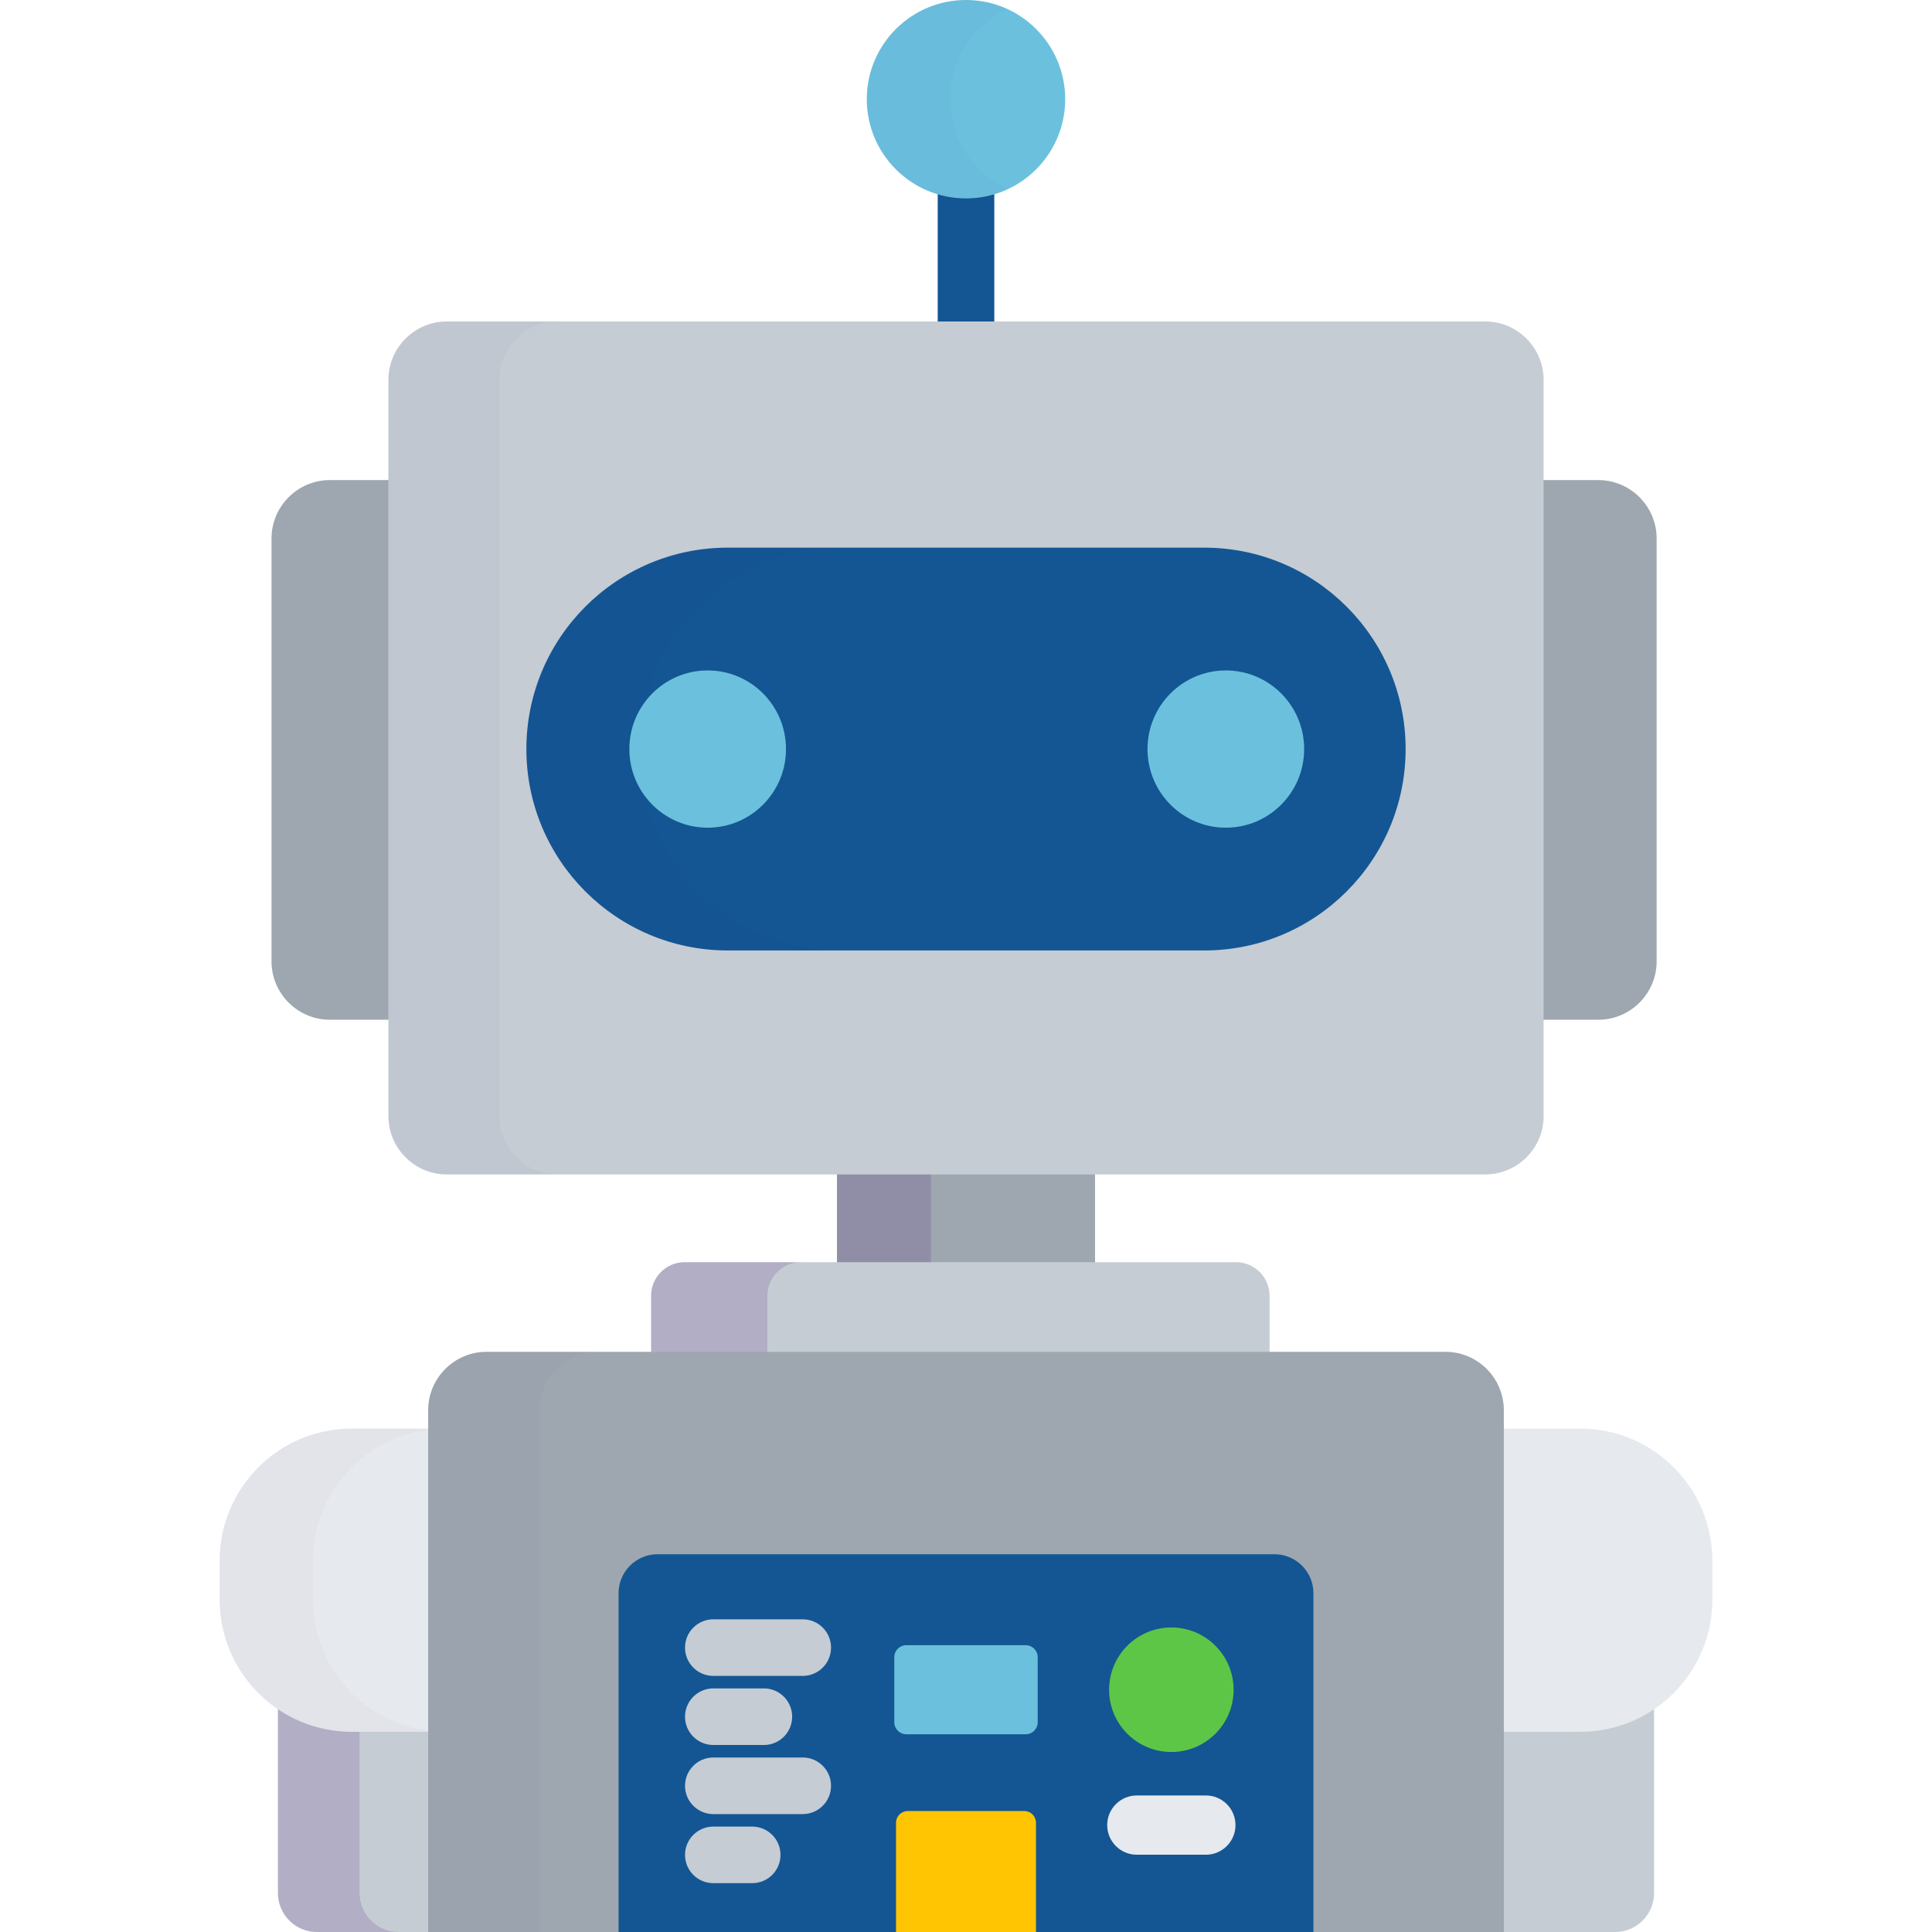 <svg width="110" height="110" viewBox="0 0 110 110" fill="none" xmlns="http://www.w3.org/2000/svg">
<g clip-path="url(#clip0)">
<path d="M55 11.081C54.439 11.081 53.898 10.996 53.389 10.837V18.518H56.611V10.837C56.102 10.996 55.561 11.081 55 11.081Z" fill="#135693"/>
<path d="M55 11.296C58.12 11.296 60.648 8.768 60.648 5.648C60.648 2.529 58.12 0 55 0C51.881 0 49.352 2.529 49.352 5.648C49.352 8.768 51.881 11.296 55 11.296Z" fill="#6BC1DD"/>
<g opacity="0.15">
<path opacity="0.15" d="M54.106 5.648C54.106 3.378 55.446 1.422 57.377 0.524C56.654 0.189 55.849 0 55 0C51.88 0 49.352 2.529 49.352 5.648C49.352 8.768 51.88 11.296 55 11.296C55.849 11.296 56.654 11.108 57.377 10.772C55.446 9.874 54.106 7.918 54.106 5.648Z" fill="#440075"/>
</g>
<path d="M91.002 27.334H87.672V58.06H91.002C92.828 58.06 94.322 56.567 94.322 54.741V30.654C94.322 28.828 92.828 27.334 91.002 27.334Z" fill="#9EA7AF"/>
<path d="M22.329 27.334H18.778C16.952 27.334 15.459 28.828 15.459 30.654V54.74C15.459 56.566 16.952 58.06 18.778 58.06H22.329L22.329 27.334Z" fill="#9EA7AF"/>
<path d="M24.593 98.26H20.03C18.472 98.26 17.025 97.786 15.825 96.976V107.787C15.825 109.004 16.821 110 18.038 110H24.593V98.26Z" fill="#C5CCD3"/>
<path d="M89.97 98.26H85.408V110H91.962C93.179 110 94.175 109.004 94.175 107.787V96.976C92.974 97.786 91.527 98.26 89.97 98.26Z" fill="#C5CCD3"/>
<path opacity="0.15" d="M20.473 107.787V98.26H20.03C18.472 98.26 17.025 97.786 15.825 96.976V107.787C15.825 109.004 16.821 110 18.038 110H22.686C21.469 110 20.473 109.004 20.473 107.787Z" fill="#440075"/>
<path d="M24.593 81.338H20.03C15.874 81.338 12.505 84.708 12.505 88.864V91.077C12.505 95.233 15.874 98.602 20.03 98.602H24.592L24.593 81.338Z" fill="#E6E9ED"/>
<path d="M89.97 81.338H85.408V98.602H89.97C94.126 98.602 97.495 95.233 97.495 91.077V88.864C97.495 84.707 94.126 81.338 89.97 81.338Z" fill="#E6E9ED"/>
<g opacity="0.15">
<path opacity="0.15" d="M17.817 91.077V88.864C17.817 84.707 21.186 81.338 25.342 81.338H20.03C15.874 81.338 12.505 84.708 12.505 88.864V91.077C12.505 95.233 15.874 98.602 20.03 98.602H25.342C21.186 98.602 17.817 95.233 17.817 91.077Z" fill="#440075"/>
</g>
<path d="M62.347 66.612H47.654V72.103H62.347V66.612Z" fill="#9EA7AF"/>
<path opacity="0.15" d="M53.008 66.612H47.654V72.103H53.008V66.612Z" fill="#440075"/>
<path d="M72.284 77.344V73.772C72.284 72.722 71.425 71.863 70.375 71.863H38.981C37.931 71.863 37.072 72.722 37.072 73.772V77.344H72.284Z" fill="#C5CCD3"/>
<path opacity="0.15" d="M43.692 77.344V73.772C43.692 72.722 44.551 71.863 45.601 71.863H38.981C37.931 71.863 37.072 72.722 37.072 73.772V77.344H43.692Z" fill="#440075"/>
<path d="M82.302 76.967H27.698C25.872 76.967 24.378 78.461 24.378 80.287V110H85.622V80.287C85.622 78.461 84.129 76.967 82.302 76.967Z" fill="#9EA7AF"/>
<g opacity="0.15">
<path opacity="0.15" d="M34.037 76.967H27.698C25.872 76.967 24.378 78.461 24.378 80.287V110H30.717V80.287C30.717 78.461 32.211 76.967 34.037 76.967Z" fill="#440075"/>
</g>
<path d="M87.886 63.548C87.886 65.374 86.392 66.868 84.567 66.868H25.433C23.608 66.868 22.114 65.374 22.114 63.548V21.623C22.114 19.797 23.608 18.303 25.433 18.303H84.567C86.392 18.303 87.886 19.797 87.886 21.623V63.548Z" fill="#C5CCD3"/>
<g opacity="0.15">
<path opacity="0.15" d="M28.441 63.548V21.623C28.441 19.797 29.935 18.303 31.761 18.303H25.433C23.608 18.303 22.114 19.797 22.114 21.623V63.548C22.114 65.374 23.608 66.868 25.433 66.868H31.761C29.935 66.868 28.441 65.374 28.441 63.548Z" fill="#440075"/>
</g>
<path d="M80.03 42.648C80.03 48.981 74.896 54.115 68.563 54.115H41.437C35.104 54.115 29.97 48.981 29.97 42.648C29.97 36.315 35.104 31.181 41.437 31.181H68.563C74.896 31.181 80.03 36.315 80.03 42.648Z" fill="#135693"/>
<g opacity="0.15">
<path opacity="0.15" d="M36.409 42.648C36.409 36.315 41.542 31.181 47.876 31.181H41.437C35.104 31.181 29.97 36.315 29.97 42.648C29.97 48.981 35.104 54.115 41.437 54.115H47.876C41.542 54.115 36.409 48.981 36.409 42.648Z" fill="#440075"/>
</g>
<path d="M40.292 47.125C42.755 47.125 44.751 45.121 44.751 42.648C44.751 40.176 42.755 38.172 40.292 38.172C37.829 38.172 35.833 40.176 35.833 42.648C35.833 45.121 37.829 47.125 40.292 47.125Z" fill="#6BC1DD"/>
<path d="M69.794 47.125C72.257 47.125 74.253 45.121 74.253 42.648C74.253 40.176 72.257 38.172 69.794 38.172C67.332 38.172 65.335 40.176 65.335 42.648C65.335 45.121 67.332 47.125 69.794 47.125Z" fill="#6BC1DD"/>
<path d="M74.781 110V90.705C74.781 89.488 73.785 88.492 72.568 88.492H37.432C36.215 88.492 35.219 89.488 35.219 90.705V110H74.781Z" fill="#135693"/>
<path d="M58.984 110V103.777C58.984 103.412 58.685 103.113 58.32 103.113H51.68C51.315 103.113 51.016 103.412 51.016 103.777V110H58.984Z" fill="#FFC502"/>
<path d="M45.704 95.419H40.614C39.724 95.419 39.002 94.698 39.002 93.808C39.002 92.918 39.724 92.197 40.614 92.197H45.704C46.594 92.197 47.316 92.918 47.316 93.808C47.316 94.698 46.594 95.419 45.704 95.419Z" fill="#C5CCD3"/>
<path d="M43.491 99.353H40.614C39.724 99.353 39.002 98.632 39.002 97.742C39.002 96.851 39.724 96.13 40.614 96.13H43.491C44.381 96.13 45.102 96.851 45.102 97.742C45.102 98.632 44.381 99.353 43.491 99.353Z" fill="#C5CCD3"/>
<path d="M45.704 103.287H40.614C39.724 103.287 39.002 102.566 39.002 101.676C39.002 100.786 39.724 100.064 40.614 100.064H45.704C46.594 100.064 47.316 100.786 47.316 101.676C47.316 102.566 46.594 103.287 45.704 103.287Z" fill="#C5CCD3"/>
<path d="M42.827 107.22H40.614C39.724 107.22 39.002 106.499 39.002 105.609C39.002 104.719 39.724 103.998 40.614 103.998H42.827C43.717 103.998 44.438 104.719 44.438 105.609C44.438 106.499 43.717 107.22 42.827 107.22Z" fill="#C5CCD3"/>
<path d="M68.656 105.601H64.727C63.794 105.601 63.039 104.846 63.039 103.913C63.039 102.981 63.795 102.226 64.727 102.226H68.656C69.588 102.226 70.344 102.981 70.344 103.913C70.344 104.846 69.588 105.601 68.656 105.601Z" fill="#E6E9ED"/>
<path d="M66.692 99.752C68.65 99.752 70.237 98.165 70.237 96.207C70.237 94.249 68.65 92.662 66.692 92.662C64.734 92.662 63.147 94.249 63.147 96.207C63.147 98.165 64.734 99.752 66.692 99.752Z" fill="#5DC647"/>
<path d="M59.082 98.061C59.082 98.435 58.776 98.741 58.402 98.741H51.598C51.224 98.741 50.918 98.435 50.918 98.061V94.352C50.918 93.977 51.224 93.671 51.598 93.671H58.402C58.776 93.671 59.082 93.977 59.082 94.352V98.061Z" fill="#6BC1DD"/>
</g>
<defs>
<clipPath id="clip0">
<rect width="110" height="110" fill="white"/>
</clipPath>
</defs>
</svg>
